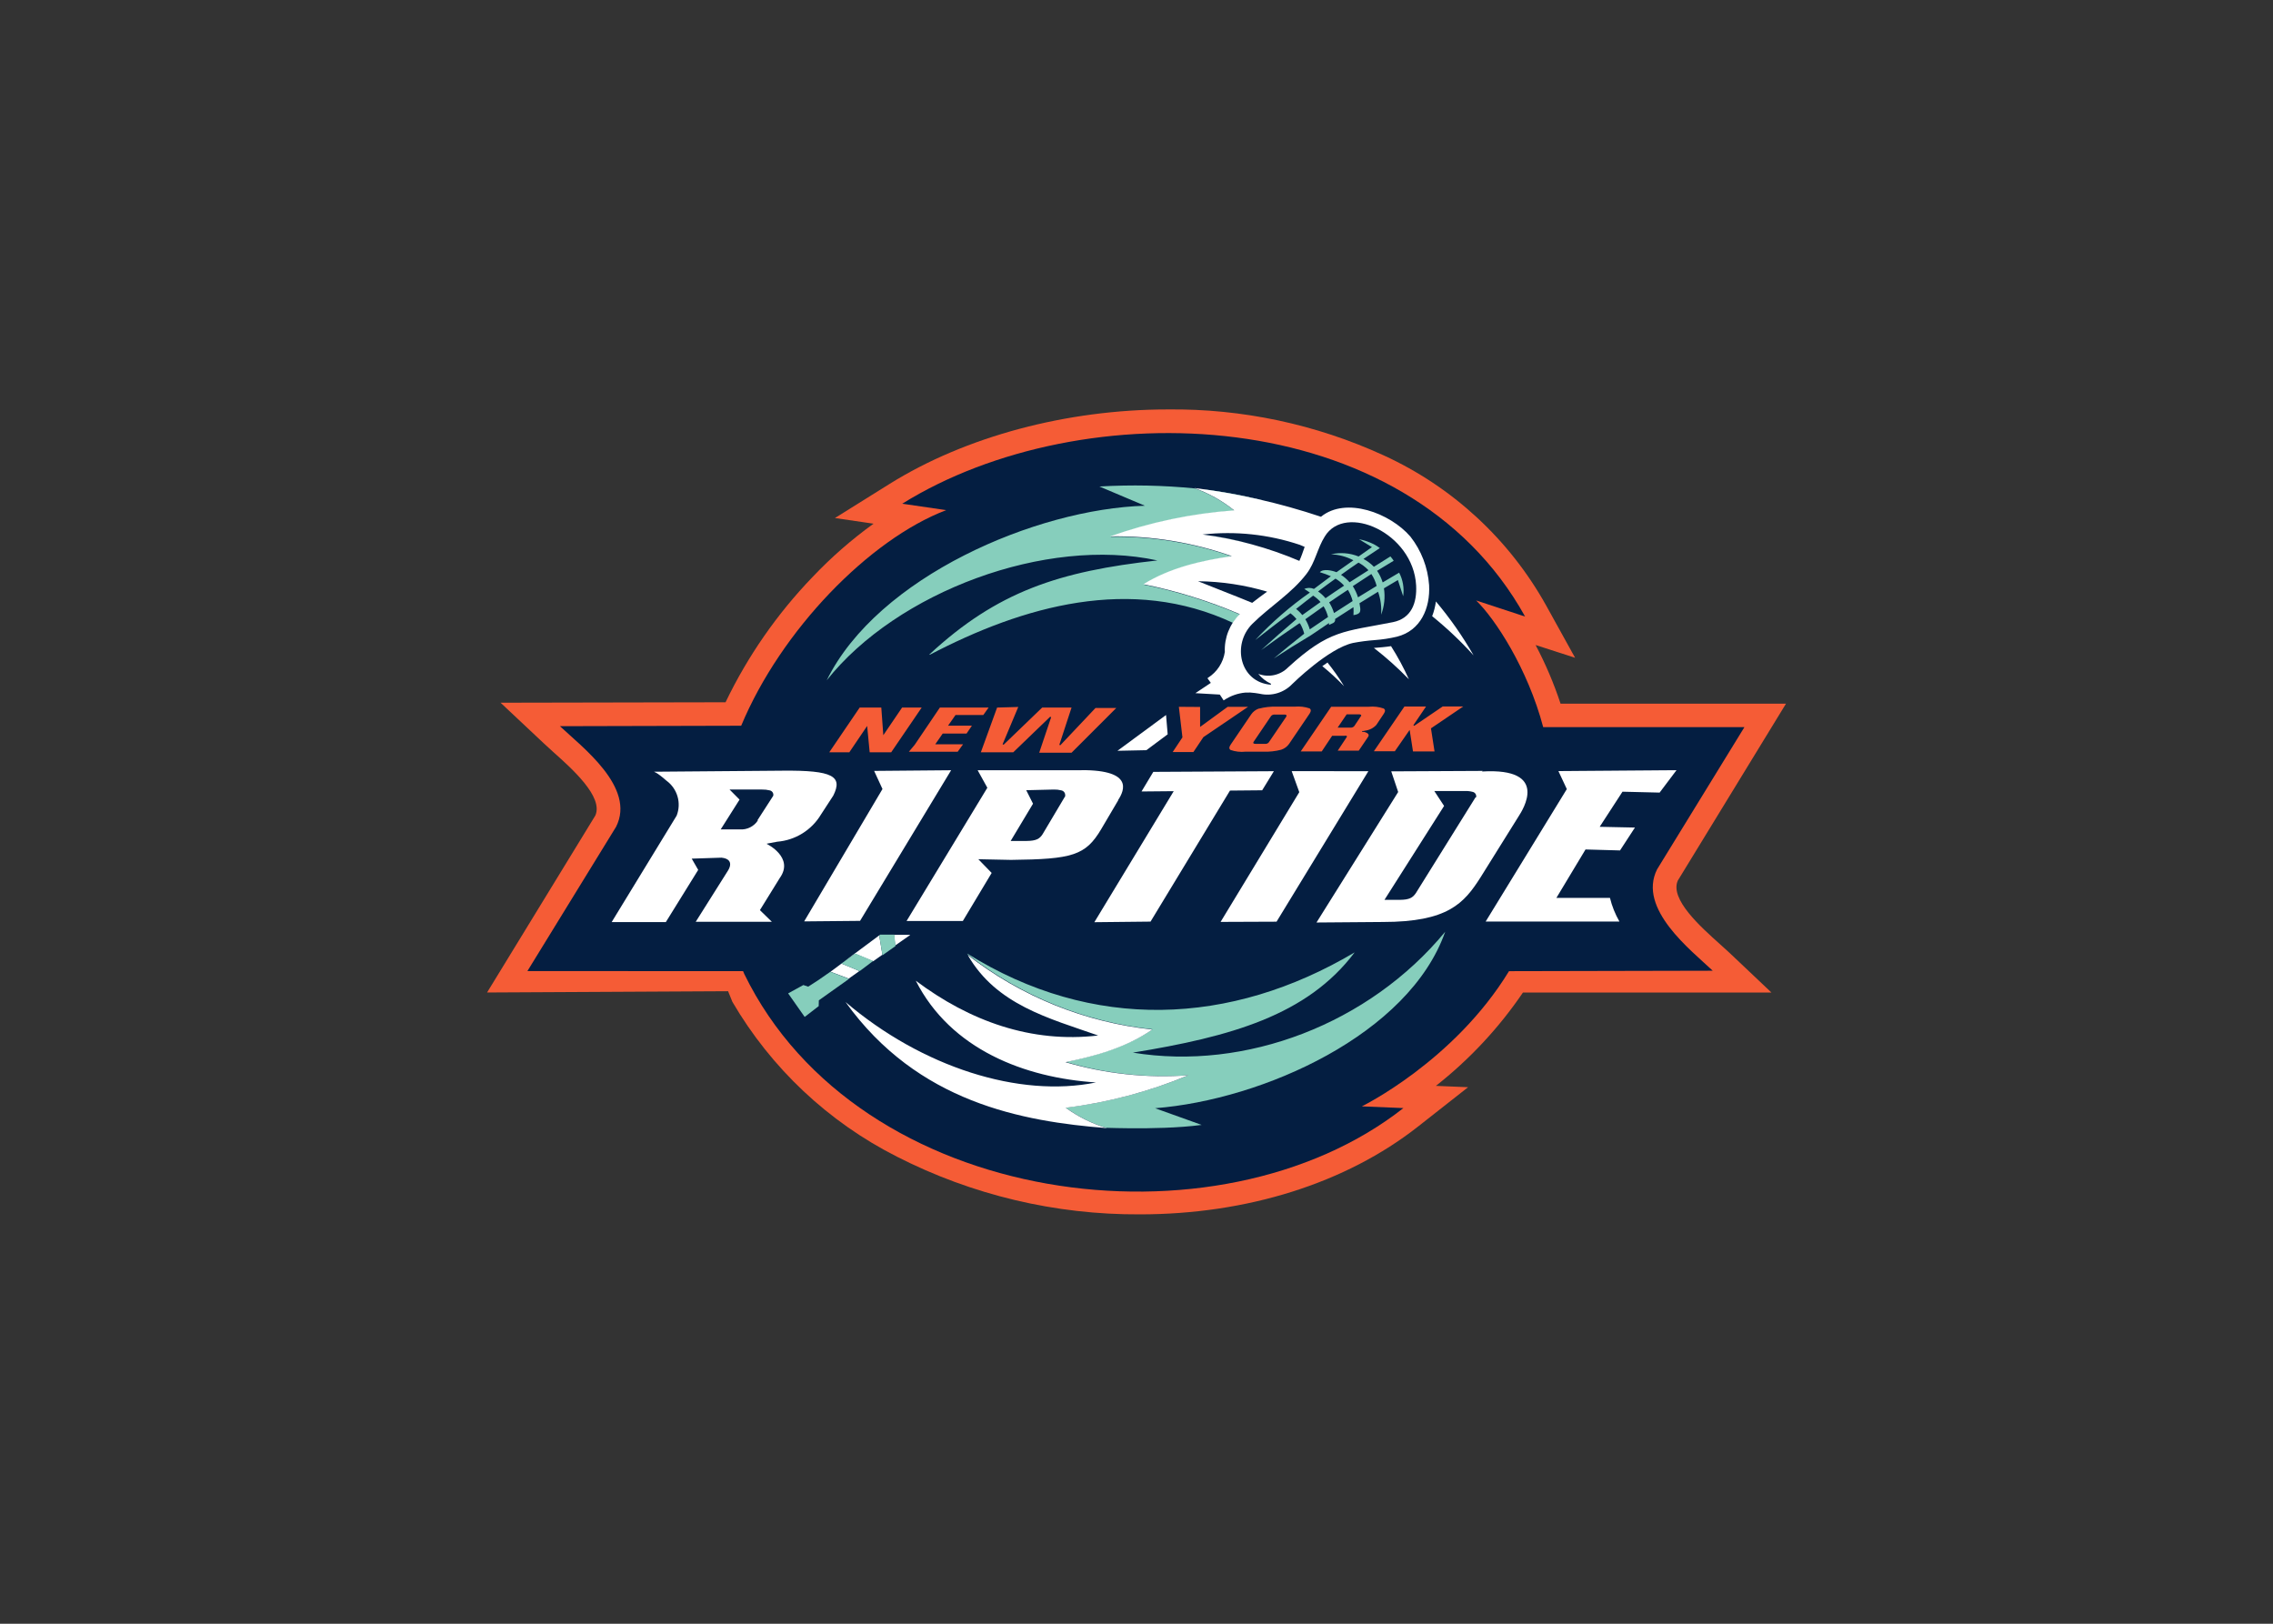 <svg clip-rule="evenodd" fill-rule="evenodd" stroke-linejoin="round" stroke-miterlimit="2" viewBox="0 0 560 400" xmlns="http://www.w3.org/2000/svg"><rect x="0" y="0" width="560" height="400" fill="#333333" stroke="none"/><g transform="matrix(1.836 0 0 1.836 120 100.863)"><g fill-rule="nonzero"><path d="m165.41 71.72c-2.52-2.26-6.73-6-5.63-8.5l14.52-23.74h-30.25c-.895-2.712-2.015-5.345-3.35-7.87l5.3 1.71-3.91-7.06c-4.938-8.845-12.568-15.886-21.78-20.1-9.083-4.168-18.977-6.272-28.97-6.16-13.55 0-27.14 3.63-37.34 10l-7.32 4.57 5.18.76c-2.952 2.127-5.698 4.528-8.2 7.17-4.754 4.942-8.69 10.61-11.66 16.79l-30.19.06 5.79 5.44c.39.37.84.77 1.3 1.19 2.52 2.25 6.73 6 5.63 8.5l-14.53 23.75 32.34-.17.58 1.43c5.207 8.905 12.874 16.117 22.08 20.77 10.091 5.15 21.271 7.804 32.6 7.74 14.39 0 27.64-4.18 37.31-11.77l6.73-5.29-4.32-.18c4.514-3.548 8.453-7.771 11.68-12.52h33.35l-5.64-5.34c-.39-.37-.83-.76-1.3-1.18" fill="#f55c36"/><path d="m5.41 75.36 11.9-19.36c2.69-5.3-4.63-10.75-7.53-13.5l24.32-.06c5.33-12.79 17.18-25 27.51-28.93l-5.9-.86c24.09-15 67.57-13.77 83.58 15.14l-6.57-2.16c2.52 2.43 6.92 9.12 9 17h27l-11.72 19.08c-2.65 5.29 4.56 10.85 7.47 13.6l-27.34.06c-7.37 12.09-19.75 18.14-19.75 18.14l5.58.23c-24.89 19.56-73.11 13.49-88.45-18l-.16-.38z" fill="#041e41"/><path d="m89.3 83.17c-9.022-.957-17.595-4.421-24.75-10l-.13-.17c16.82 10.5 35.35 9.72 52-.15-6.38 8.47-16.68 11.32-29.76 13.45 15.14 2.48 31.72-3.87 41.91-16.22-4.84 13.76-24.42 22.54-38.93 23.68l6.25 2.24c-6.23.82-15.07.24-12.73.42-1.976-.597-3.838-1.52-5.51-2.73 5.655-.698 11.189-2.162 16.45-4.35-5.546.393-11.118-.213-16.45-1.79 4.06-.82 8.17-2 11.65-4.38z" fill="#86cebc"/><path d="m83.16 96.43c-11.35-.9-25.38-3.43-35.06-16.92 10.29 8.76 23.34 12.89 33.61 10.79-9.53-.62-19.48-4.4-24.18-13.65 7.24 5.43 15.52 8.41 24.47 7.35-6.59-2.31-13.68-4.12-17.5-10.8 7.162 5.58 15.742 9.044 24.77 10-3.48 2.41-7.59 3.56-11.65 4.38 5.343 1.57 10.926 2.167 16.48 1.76-5.26 2.192-10.794 3.659-16.45 4.36 1.672 1.21 3.534 2.133 5.51 2.73" fill="#fff"/><path d="m46.07 75.46 1.49-1.11 2.41 1 1.84-1.31-2.4-1-1.46 1 4.67-3.47.43 2.59-4.52 3.21-2.46-.93zm10.7-4.94-2 1.4-.16-1.43h2.12zm34.56-26.93-2.86 2.13-3.88.08 6.52-4.8.22 2.61z" fill="#fff"/></g><path d="m121.85 45.86h-2.85l4.1-6h2.9l-1.7 2.51.11.08 3.83-2.6h2.76l-4.34 2.94.48 3.1h-2.89l-.45-2.89-2 2.88zm-7.73-3.17h1.72c.095.011.192-.001.282-.034.091-.033.172-.086.238-.156l.89-1.33c.017-.012.03-.028.039-.046.01-.018.014-.038.014-.059 0-.02-.004-.041-.014-.059-.009-.018-.022-.034-.039-.046-.087-.041-.184-.059-.28-.05h-1.62l-1.21 1.78zm-2.12 3.2h-2.82l4.09-6h5.06c.676-.066 1.359.016 2 .24.2.14.23.36 0 .7l-1 1.5c-.399.43-.938.703-1.52.77-.079.006-.156.023-.23.05h-.14c-.014.015-.022.035-.022.055s.008.04.022.055h.24c.61.17.73.4.53.69l-1.24 1.83h-2.82l1.18-1.78c.015-.013.027-.029.035-.047s.012-.038.012-.058-.004-.039-.012-.058c-.008-.018-.02-.034-.035-.047-.088-.024-.182-.024-.27 0h-1.66zm-9.15-1.08c.085.049.183.07.28.06h1.24c.096.014.193.004.284-.029s.172-.088.236-.161l2.36-3.47c0-.07.06-.15 0-.21-.085-.047-.183-.068-.28-.06h-1.25c-.094-.012-.189 0-.278.033s-.168.087-.232.157l-2.35 3.47c-.05.07-.07.15 0 .21zm.74-4.67c.76-.198 1.545-.286 2.33-.26h2.45c.675-.066 1.357.012 2 .23.2.14.23.36 0 .71l-2.76 4.07c-.262.364-.633.634-1.06.77-.76.199-1.545.286-2.33.26h-2.45c-.675.073-1.359-.005-2-.23-.21-.14-.23-.35 0-.7l2.77-4.08c.245-.354.595-.624 1-.77zm-7.91-.22v2.68l3.7-2.7h2.74l-6 4.07-1.34 2h-2.78l1.31-1.97-.48-4.1zm-24.4 0-2.1 5 .13.07 5.18-4.99h3.94l-1.64 5 .13.06 4.72-5h2.79l-6 6h-4.34l1.6-4.76-.13-.07-4.95 4.77h-4.35l2.18-6zm-4.69 1.08h-3.73l-1 1.43h3.2l-.72 1.06h-3.2l-1 1.44h3.73l-.72 1h-6.55l.78-.93 3.38-5h6.54zm-18 5h-2.67l4.08-6h2.9l.27 3.71 2.52-3.71h2.63l-4.09 6h-2.89l-.34-3.53-2.43 3.59z" fill="#f55c36"/><g fill="#fff" fill-rule="nonzero"><path d="m51.94 48.5 1.12 2.43-10.51 17.76 7.5-.07 12.22-20.21z"/><path d="m77.6 51.85-3.06 5.15c-.39.6-.83.89-2.16.9h-2.12l3-5-.91-1.81 3.7-.09c.337-.01.673.027 1 .11.165.029.312.122.409.259.097.136.137.306.111.471zm7.08.56c.86-1.3 2.19-4.23-5.68-4h-13.17l1.3 2.35-10.84 17.88h7.55l3.87-6.45-1.79-1.84 4.39.09c8.23-.09 10-.59 12.09-4.11l2.31-3.92z"/><path d="m36.33 55.16c-.26.392-.618.709-1.04.918-.421.209-.891.303-1.36.272h-2.58l2.53-4-1.34-1.35h4.37c.337-.009.673.028 1 .11.082.013.159.043.229.087s.129.103.175.171c.046.069.078.146.092.227.015.081.013.165-.006.245l-2.11 3.27zm1.22 3.1 1.39-.26c1.196-.097 2.351-.479 3.37-1.112s1.873-1.499 2.49-2.528l1.66-2.55c1.28-2.57 0-3.41-6.81-3.34l-17.29.14s.35 0 1.71 1.2c.715.521 1.236 1.263 1.484 2.112.248.848.208 1.755-.114 2.578l-8.72 14.28h7.27l4.34-7-.87-1.51 4-.13c1.92.21.87 1.73.87 1.73l-4.33 6.87h10.21l-1.6-1.56 2.66-4.3c2-2.77-1.73-4.58-1.73-4.58"/><path d="m104.01 51.1 1.57-2.56-16.18.09-1.58 2.63 4.32-.04-10.65 17.58 7.54-.08 10.66-17.58z"/><path d="m132.63 52.06-8 12.84c-.41.6-.85.89-2.14.9h-2.07l8-12.6-1.31-2h4.13c.337-.013.674.024 1 .11.08.016.156.047.224.092.067.045.125.104.17.172s.075.144.09.224.013.163-.004.242zm.97-3.56-12.27.06.93 2.77-10.96 17.51 8.9-.07c8.72 0 10.89-2.49 13.12-6l5.11-8.19c.5-.78 4.25-6.54-4.92-6"/><path d="m157.35 51.4 2.26-3-15.85.12 1.13 2.42-10.89 17.77h17.95c-.57-.992-.998-2.059-1.27-3.17h-7.19l3.91-6.5 4.63.13 2-3.07-4.73-.1 3.06-4.71 5 .12z"/><path d="m107.97 48.53 1.02 2.82-10.56 17.41 7.51-.03 12.32-20.19z"/></g><path d="m59.35 32.88c9.1-8.45 17.43-11.17 30.6-12.62-14.95-3.26-34.95 4.21-44.37 16.08 6.83-13.9 28.15-23 42.69-23.42l-6.1-2.58c4.277-.25 8.567-.163 12.83.26 1.923.702 3.716 1.716 5.31 3-5.682.407-11.283 1.581-16.65 3.49 5.554-.095 11.081.803 16.32 2.65-4.09.6-8.26 1.54-11.86 3.77 4.426.888 8.748 2.229 12.9 4-.331.355-.632.736-.9 1.14-13.69-6.43-28.2-2.28-40.72 4.27zm35.93-22.25c3.036.319 6.044.86 9 1.62-3.25-.74-6.43-1.27-9-1.62zm7.32 7.47c-2.115-.579-4.266-1.013-6.44-1.3 2.179.255 4.333.69 6.44 1.3z" fill="#86cebc"/><path d="m127.32 25.76c1.901 2.256 3.595 4.679 5.06 7.24-1.715-1.894-3.573-3.653-5.56-5.26.24-.629.408-1.283.5-1.95zm-6 6.03c.897 1.415 1.692 2.892 2.38 4.42-1.464-1.514-3.035-2.921-4.7-4.21.76-.06 1.54-.12 2.32-.24zm-8.57 2.14c.82 1.016 1.571 2.085 2.25 3.2-.92-.952-1.895-1.851-2.92-2.69l.73-.5" fill="#fff"/><path d="m113 25.89c.279.446.498.927.65 1.43.83-.54 1.66-1.08 2.5-1.61-.133-.534-.349-1.043-.64-1.51-.84.55-1.68 1.12-2.51 1.69zm-.75.52c-.82.57-1.63 1.15-2.45 1.74.259.425.46.882.6 1.36.81-.56 1.63-1.11 2.45-1.66-.126-.508-.328-.993-.6-1.44zm-.4-.56c-.291-.335-.628-.628-1-.87-.77.59-1.53 1.18-2.29 1.79.31.237.589.513.83.82.81-.59 1.62-1.17 2.44-1.74zm3.15-2.21c-.333-.37-.721-.687-1.15-.94-.79.56-1.57 1.14-2.34 1.72.373.257.709.563 1 .91.83-.57 1.66-1.14 2.5-1.69zm1.17.07c.299.467.535.971.7 1.5.83-.52 1.66-1 2.5-1.53-.145-.57-.385-1.11-.71-1.6-.83.53-1.67 1.08-2.49 1.63zm2.08-2.16c-.383-.402-.829-.74-1.32-1-.79.54-1.57 1.08-2.34 1.64.427.28.814.616 1.15 1 .83-.54 1.67-1.07 2.51-1.6zm-9.25 7.14c-1.733 1.167-3.443 2.367-5.13 3.6 1.56-1.42 3.14-2.807 4.74-4.16-.234-.295-.507-.557-.81-.78-1.43 1-3.33 2.52-4.72 3.59 2.214-2.374 4.671-4.509 7.33-6.37l-.75-.49c.205-.089.426-.135.65-.135s.445.046.65.135l2.27-1.7c-.481-.212-.975-.393-1.48-.54.43-.51 1.67-.23 2.23 0l2.27-1.6c-.926-.491-1.952-.765-3-.8 1.234-.289 2.526-.187 3.7.29.59-.43 1.19-.85 1.79-1.26-.58-.36-1.16-.72-1.74-1.06.694.135 1.367.364 2 .68.28.149.547.319.8.51-.74.48-1.47 1-2.2 1.46.519.274.992.628 1.4 1.05.73-.47 1.47-.93 2.22-1.39.158.184.305.378.44.58l-2.23 1.35c.327.479.58 1.005.75 1.56l2.21-1.31c.508.97.697 2.076.54 3.16-.23-.73-.47-1.45-.71-2.17l-1.87 1.11c.184 1.193.053 2.413-.38 3.54.08-1.044-.06-2.093-.41-3.08l-2.49 1.54c.19 1.07.26 1.43-.81 1.6.02-.356.02-.714 0-1.07-.83.52-1.65 1.05-2.46 1.58.07.57-.45.6-.82.8v-.25l-2.41 1.63c-1.7 1.013-3.367 2.053-5 3.12 1.34-1.13 2.71-2.23 4.08-3.32-.118-.477-.303-.935-.55-1.36" fill="#86cebc"/><path d="m44.52 79.28-.02.78-1.88 1.45-2.22-3.16 2.04-1.12.65.22 1.39-.9 1.58-1.1 2.5.96z" fill="#86cebc"/><path d="m47.55 74.34 1.86-1.34 2.4 1-1.81 1.36-2.42-1zm5.5-1.15-.43-2.62.13-.1h1.9l.16 1.53-1.76 1.24z" fill="#86cebc"/><path d="m96 16.78c4.475.58 8.849 1.772 13 3.54.25-.54.47-1.18.71-1.88l-.67-.28c-4.182-1.397-8.618-1.868-13-1.38zm8.69 7.67c-3.017-.895-6.143-1.366-9.29-1.4 1.84.75 5.11 2 7.27 2.9.62-.49 1.31-1 2-1.5zm-3.72 3c-4.152-1.771-8.474-3.112-12.9-4 3.6-2.23 7.77-3.17 11.86-3.77-5.239-1.847-10.766-2.745-16.32-2.65 5.367-1.909 10.968-3.083 16.65-3.49-1.609-1.289-3.42-2.302-5.36-3 5.781.72 11.475 2.013 17 3.86 3.33-2.73 9.28-.5 12 2.66 1.468 1.871 2.342 4.138 2.51 6.51.17 3.1-1.14 6.12-4.31 6.92-.986.234-1.989.387-3 .46-.97.072-1.935.198-2.89.38-3.29.71-8.11 5.46-8.16 5.51-.545.571-1.228.992-1.983 1.223-.754.231-1.556.264-2.327.097 0 0-.29-.06-.68-.11-.43-.066-.866-.086-1.3-.06-1.015.092-1.991.435-2.84 1l-.08.05-.51-.78-3.28-.19 2.07-1.38-.45-.62.08-.07c.6-.383 1.111-.89 1.499-1.487s.644-1.269.751-1.973c-.041-.938.116-1.874.46-2.748.345-.873.869-1.665 1.54-2.322zm4.21 9.46v-.11c-.656-.306-1.234-.757-1.69-1.32.679.26 1.419.315 2.13.161.71-.155 1.36-.513 1.87-1.031 5.55-5.08 7.52-4.77 14.07-6.07 2.49-.5 3.23-2.61 3.11-4.92-.38-7.07-9.51-11.1-12.26-6.57-1 1.59-1.28 3.48-2.44 5-2 2.63-4.94 4.4-7.28 6.72-2.77 2.76-1.7 7.84 2.5 8.17" fill="#fff"/></g></svg>